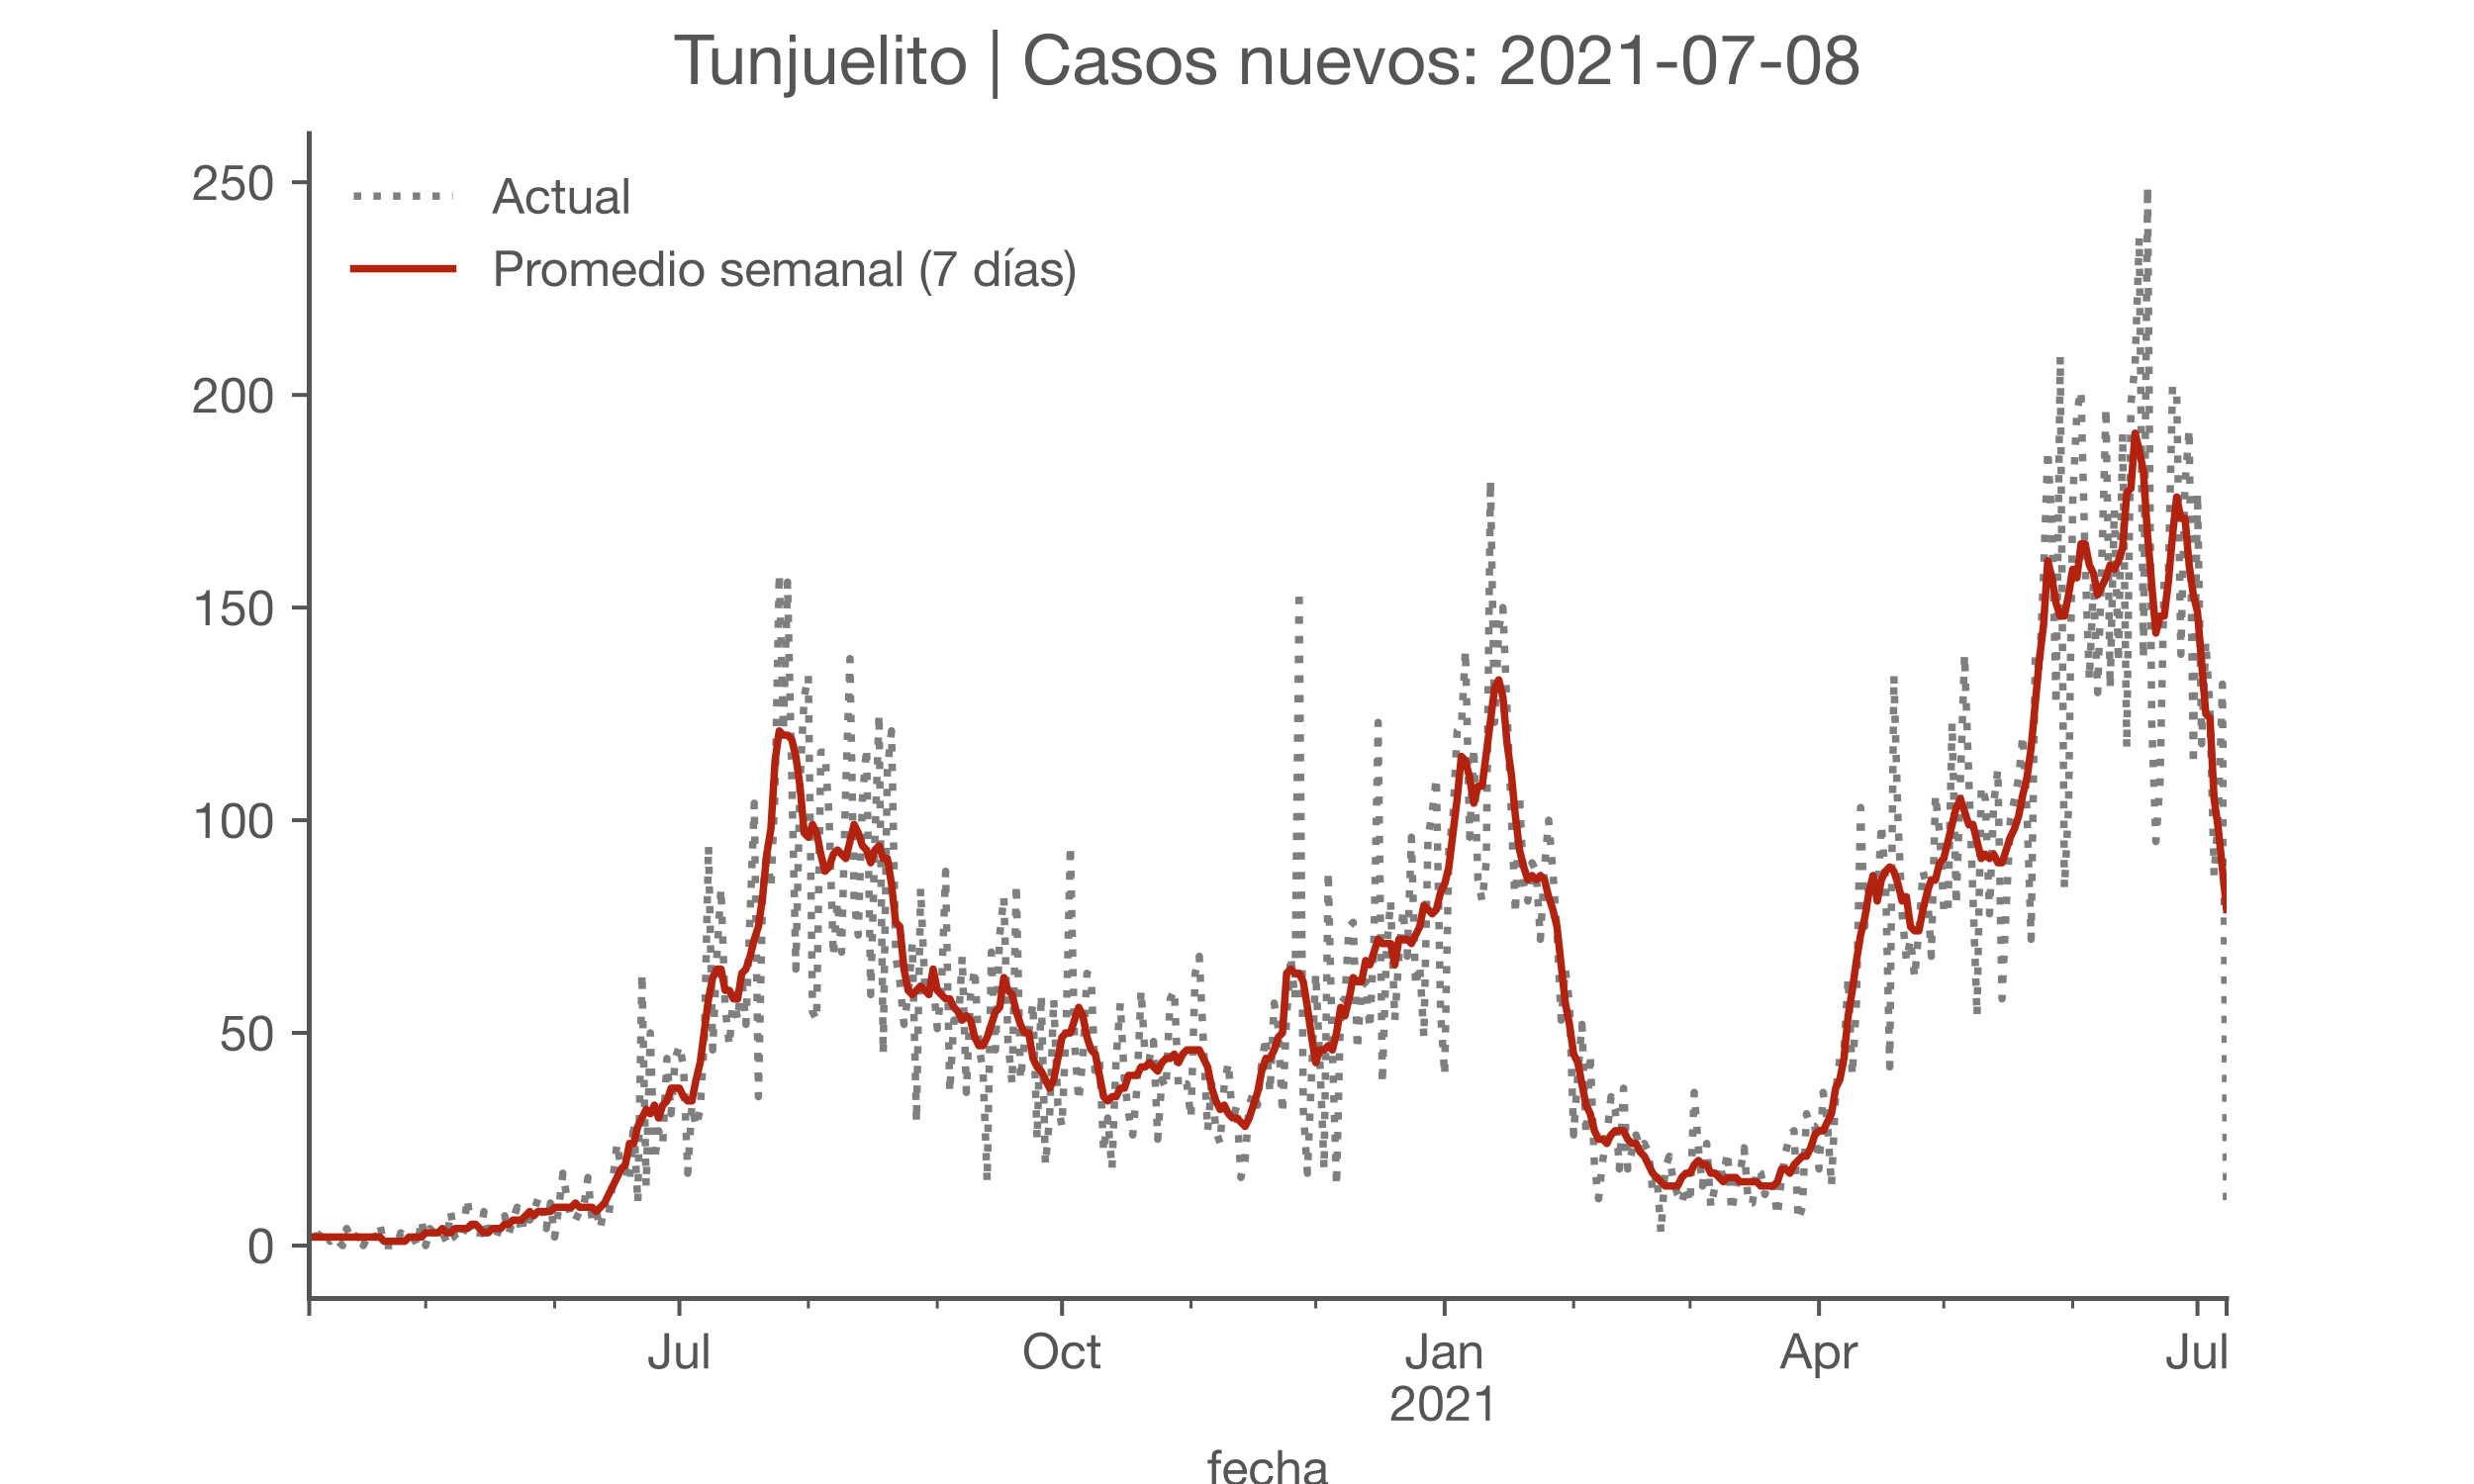 <?xml version="1.0" encoding="utf-8" standalone="no"?>
<!DOCTYPE svg PUBLIC "-//W3C//DTD SVG 1.1//EN"
  "http://www.w3.org/Graphics/SVG/1.1/DTD/svg11.dtd">
<!-- Created with matplotlib (https://matplotlib.org/) -->
<svg height="300pt" version="1.1" viewBox="0 0 500 300" width="500pt" xmlns="http://www.w3.org/2000/svg" xmlns:xlink="http://www.w3.org/1999/xlink">
 <defs>
  <style type="text/css">*{stroke-linecap:butt;stroke-linejoin:round;}</style>
 </defs>
 <g id="figure_1">
  <g id="patch_1">
   <path d="M 0 300 
L 500 300 
L 500 0 
L 0 0 
z
" style="fill:#ffffff;"/>
  </g>
  <g id="axes_1">
   <g id="patch_2">
    <path d="M 62.5 262.5 
L 450 262.5 
L 450 27 
L 62.5 27 
z
" style="fill:#ffffff;"/>
   </g>
   <g id="matplotlib.axis_1">
    <g id="xtick_1">
     <g id="line2d_1">
      <defs>
       <path d="M 0 0 
L 0 3.5 
" id="m5f4126f594" style="stroke:#555555;stroke-width:0.8;"/>
      </defs>
      <g>
       <use style="fill:#555555;stroke:#555555;stroke-width:0.8;" x="62.5" xlink:href="#m5f4126f594" y="262.5"/>
      </g>
     </g>
    </g>
    <g id="xtick_2">
     <g id="line2d_2">
      <g>
       <use style="fill:#555555;stroke:#555555;stroke-width:0.8;" x="137.31" xlink:href="#m5f4126f594" y="262.5"/>
      </g>
     </g>
     <g id="text_1">
      <!-- Jul -->
      <g style="fill:#555555;" transform="translate(130.825 276.641)scale(0.1 -0.1)">
       <defs>
        <path d="M 44.094 17.797 
L 44.094 71.406 
L 34.594 71.406 
L 34.594 19.203 
Q 34.594 13.297 32.141 9.797 
Q 29.703 6.297 23.203 6.297 
Q 19.703 6.297 17.453 7.344 
Q 15.203 8.406 13.953 10.297 
Q 12.703 12.203 12.203 14.797 
Q 11.703 17.406 11.703 20.5 
L 11.703 23.5 
L 2.203 23.5 
L 2.203 19.094 
Q 2.203 8.906 7.594 3.656 
Q 13 -1.594 23 -1.594 
Q 29 -1.594 33.047 0.047 
Q 37.094 1.703 39.547 4.453 
Q 42 7.203 43.047 10.703 
Q 44.094 14.203 44.094 17.797 
z
" id="HelveticaNeue-74"/>
        <path d="M 49.203 0 
L 49.203 51.703 
L 40.703 51.703 
L 40.703 22.5 
Q 40.703 19 39.75 16.047 
Q 38.797 13.094 36.891 10.891 
Q 35 8.703 32.141 7.5 
Q 29.297 6.297 25.406 6.297 
Q 20.5 6.297 17.703 9.094 
Q 14.906 11.906 14.906 16.703 
L 14.906 51.703 
L 6.406 51.703 
L 6.406 17.703 
Q 6.406 13.5 7.25 10.047 
Q 8.094 6.594 10.188 4.094 
Q 12.297 1.594 15.688 0.25 
Q 19.094 -1.094 24.203 -1.094 
Q 29.906 -1.094 34.094 1.156 
Q 38.297 3.406 41 8.203 
L 41.203 8.203 
L 41.203 0 
z
" id="HelveticaNeue-117"/>
        <path d="M 6.906 71.406 
L 6.906 0 
L 15.406 0 
L 15.406 71.406 
z
" id="HelveticaNeue-108"/>
       </defs>
       <use xlink:href="#HelveticaNeue-74"/>
       <use x="51.9" xlink:href="#HelveticaNeue-117"/>
       <use x="107.5" xlink:href="#HelveticaNeue-108"/>
      </g>
     </g>
    </g>
    <g id="xtick_3">
     <g id="line2d_3">
      <g>
       <use style="fill:#555555;stroke:#555555;stroke-width:0.8;" x="214.642" xlink:href="#m5f4126f594" y="262.5"/>
      </g>
     </g>
     <g id="text_2">
      <!-- Oct -->
      <g style="fill:#555555;" transform="translate(206.582 276.641)scale(0.1 -0.1)">
       <defs>
        <path d="M 13.297 35.703 
Q 13.297 41.094 14.688 46.344 
Q 16.094 51.594 19.094 55.797 
Q 22.094 60 26.797 62.547 
Q 31.5 65.094 38 65.094 
Q 44.5 65.094 49.203 62.547 
Q 53.906 60 56.906 55.797 
Q 59.906 51.594 61.297 46.344 
Q 62.703 41.094 62.703 35.703 
Q 62.703 30.297 61.297 25.047 
Q 59.906 19.797 56.906 15.594 
Q 53.906 11.406 49.203 8.844 
Q 44.5 6.297 38 6.297 
Q 31.5 6.297 26.797 8.844 
Q 22.094 11.406 19.094 15.594 
Q 16.094 19.797 14.688 25.047 
Q 13.297 30.297 13.297 35.703 
z
M 3.797 35.703 
Q 3.797 28.406 5.938 21.656 
Q 8.094 14.906 12.391 9.703 
Q 16.703 4.5 23.094 1.453 
Q 29.5 -1.594 38 -1.594 
Q 46.5 -1.594 52.891 1.453 
Q 59.297 4.5 63.594 9.703 
Q 67.906 14.906 70.047 21.656 
Q 72.203 28.406 72.203 35.703 
Q 72.203 43 70.047 49.75 
Q 67.906 56.5 63.594 61.703 
Q 59.297 66.906 52.891 70 
Q 46.5 73.094 38 73.094 
Q 29.5 73.094 23.094 70 
Q 16.703 66.906 12.391 61.703 
Q 8.094 56.5 5.938 49.75 
Q 3.797 43 3.797 35.703 
z
" id="HelveticaNeue-79"/>
        <path d="M 41.5 35.094 
L 50.297 35.094 
Q 49.797 39.703 47.891 43.047 
Q 46 46.406 43.047 48.594 
Q 40.094 50.797 36.25 51.844 
Q 32.406 52.906 28 52.906 
Q 21.906 52.906 17.297 50.75 
Q 12.703 48.594 9.641 44.844 
Q 6.594 41.094 5.094 36.047 
Q 3.594 31 3.594 25.203 
Q 3.594 19.406 5.141 14.547 
Q 6.703 9.703 9.75 6.203 
Q 12.797 2.703 17.344 0.797 
Q 21.906 -1.094 27.797 -1.094 
Q 37.703 -1.094 43.453 4.094 
Q 49.203 9.297 50.594 18.906 
L 41.906 18.906 
Q 41.094 12.906 37.547 9.594 
Q 34 6.297 27.703 6.297 
Q 23.703 6.297 20.797 7.891 
Q 17.906 9.5 16.094 12.141 
Q 14.297 14.797 13.438 18.188 
Q 12.594 21.594 12.594 25.203 
Q 12.594 29.094 13.391 32.75 
Q 14.203 36.406 16.047 39.203 
Q 17.906 42 21 43.703 
Q 24.094 45.406 28.703 45.406 
Q 34.094 45.406 37.297 42.703 
Q 40.5 40 41.5 35.094 
z
" id="HelveticaNeue-99"/>
        <path d="M 18.203 51.703 
L 18.203 67.203 
L 9.703 67.203 
L 9.703 51.703 
L 0.906 51.703 
L 0.906 44.203 
L 9.703 44.203 
L 9.703 11.297 
Q 9.703 7.703 10.391 5.5 
Q 11.094 3.297 12.547 2.094 
Q 14 0.906 16.344 0.453 
Q 18.703 0 22 0 
L 28.5 0 
L 28.5 7.5 
L 24.594 7.5 
Q 22.594 7.5 21.344 7.641 
Q 20.094 7.797 19.391 8.297 
Q 18.703 8.797 18.453 9.688 
Q 18.203 10.594 18.203 12.094 
L 18.203 44.203 
L 28.5 44.203 
L 28.5 51.703 
z
" id="HelveticaNeue-116"/>
       </defs>
       <use xlink:href="#HelveticaNeue-79"/>
       <use x="76" xlink:href="#HelveticaNeue-99"/>
       <use x="129.7" xlink:href="#HelveticaNeue-116"/>
      </g>
     </g>
    </g>
    <g id="xtick_4">
     <g id="line2d_4">
      <g>
       <use style="fill:#555555;stroke:#555555;stroke-width:0.8;" x="291.974" xlink:href="#m5f4126f594" y="262.5"/>
      </g>
     </g>
     <g id="text_3">
      <!-- Jan -->
      <g style="fill:#555555;" transform="translate(283.914 276.641)scale(0.1 -0.1)">
       <defs>
        <path d="M 52.203 0.203 
Q 50 -1.094 46.094 -1.094 
Q 42.797 -1.094 40.844 0.75 
Q 38.906 2.594 38.906 6.797 
Q 35.406 2.594 30.75 0.75 
Q 26.094 -1.094 20.703 -1.094 
Q 17.203 -1.094 14.047 -0.297 
Q 10.906 0.5 8.594 2.203 
Q 6.297 3.906 4.938 6.656 
Q 3.594 9.406 3.594 13.297 
Q 3.594 17.703 5.094 20.5 
Q 6.594 23.297 9.047 25.047 
Q 11.5 26.797 14.641 27.688 
Q 17.797 28.594 21.094 29.203 
Q 24.594 29.906 27.75 30.25 
Q 30.906 30.594 33.297 31.25 
Q 35.703 31.906 37.094 33.156 
Q 38.5 34.406 38.5 36.797 
Q 38.5 39.594 37.453 41.297 
Q 36.406 43 34.75 43.891 
Q 33.094 44.797 31.047 45.094 
Q 29 45.406 27 45.406 
Q 21.594 45.406 18 43.344 
Q 14.406 41.297 14.094 35.594 
L 5.594 35.594 
Q 5.797 40.406 7.594 43.703 
Q 9.406 47 12.406 49.047 
Q 15.406 51.094 19.25 52 
Q 23.094 52.906 27.5 52.906 
Q 31 52.906 34.453 52.406 
Q 37.906 51.906 40.703 50.344 
Q 43.5 48.797 45.203 46 
Q 46.906 43.203 46.906 38.703 
L 46.906 12.094 
Q 46.906 9.094 47.25 7.688 
Q 47.594 6.297 49.594 6.297 
Q 50.703 6.297 52.203 6.797 
z
M 38.406 26.703 
Q 36.797 25.5 34.188 24.953 
Q 31.594 24.406 28.75 24.047 
Q 25.906 23.703 23 23.25 
Q 20.094 22.797 17.797 21.797 
Q 15.5 20.797 14.047 18.938 
Q 12.594 17.094 12.594 13.906 
Q 12.594 11.797 13.438 10.344 
Q 14.297 8.906 15.641 8 
Q 17 7.094 18.797 6.688 
Q 20.594 6.297 22.594 6.297 
Q 26.797 6.297 29.797 7.438 
Q 32.797 8.594 34.688 10.344 
Q 36.594 12.094 37.5 14.141 
Q 38.406 16.203 38.406 18 
z
" id="HelveticaNeue-97"/>
        <path d="M 6.406 51.703 
L 6.406 0 
L 14.906 0 
L 14.906 29.203 
Q 14.906 32.703 15.844 35.641 
Q 16.797 38.594 18.688 40.797 
Q 20.594 43 23.438 44.203 
Q 26.297 45.406 30.203 45.406 
Q 35.094 45.406 37.891 42.594 
Q 40.703 39.797 40.703 35 
L 40.703 0 
L 49.203 0 
L 49.203 34 
Q 49.203 38.203 48.344 41.641 
Q 47.5 45.094 45.391 47.594 
Q 43.297 50.094 39.891 51.5 
Q 36.5 52.906 31.406 52.906 
Q 19.906 52.906 14.594 43.5 
L 14.406 43.5 
L 14.406 51.703 
z
" id="HelveticaNeue-110"/>
       </defs>
       <use xlink:href="#HelveticaNeue-74"/>
       <use x="51.9" xlink:href="#HelveticaNeue-97"/>
       <use x="105.6" xlink:href="#HelveticaNeue-110"/>
      </g>
      <!-- 2021 -->
      <g style="fill:#555555;" transform="translate(280.855 287.18)scale(0.1 -0.1)">
       <defs>
        <path d="M 4.406 45.797 
L 12.906 45.797 
Q 12.797 49 13.547 52.141 
Q 14.297 55.297 16 57.797 
Q 17.703 60.297 20.344 61.844 
Q 23 63.406 26.703 63.406 
Q 29.5 63.406 32 62.5 
Q 34.5 61.594 36.344 59.891 
Q 38.203 58.203 39.297 55.844 
Q 40.406 53.5 40.406 50.594 
Q 40.406 46.906 39.25 44.094 
Q 38.094 41.297 35.844 38.891 
Q 33.594 36.5 30.188 34.141 
Q 26.797 31.797 22.297 29 
Q 18.594 26.797 15.188 24.297 
Q 11.797 21.797 9.094 18.5 
Q 6.406 15.203 4.656 10.75 
Q 2.906 6.297 2.406 0 
L 48.703 0 
L 48.703 7.5 
L 12.297 7.5 
Q 12.906 10.797 14.844 13.344 
Q 16.797 15.906 19.547 18.094 
Q 22.297 20.297 25.594 22.25 
Q 28.906 24.203 32.203 26.203 
Q 35.5 28.297 38.594 30.594 
Q 41.703 32.906 44.094 35.75 
Q 46.5 38.594 47.953 42.188 
Q 49.406 45.797 49.406 50.5 
Q 49.406 55.5 47.656 59.297 
Q 45.906 63.094 42.906 65.641 
Q 39.906 68.203 35.844 69.547 
Q 31.797 70.906 27.203 70.906 
Q 21.594 70.906 17.188 69 
Q 12.797 67.094 9.844 63.75 
Q 6.906 60.406 5.5 55.797 
Q 4.094 51.203 4.406 45.797 
z
" id="HelveticaNeue-50"/>
        <path d="M 13.203 34.906 
Q 13.203 37.5 13.25 40.641 
Q 13.297 43.797 13.75 46.938 
Q 14.203 50.094 15.047 53.094 
Q 15.906 56.094 17.547 58.344 
Q 19.203 60.594 21.703 62 
Q 24.203 63.406 27.797 63.406 
Q 31.406 63.406 33.906 62 
Q 36.406 60.594 38.047 58.344 
Q 39.703 56.094 40.547 53.094 
Q 41.406 50.094 41.844 46.938 
Q 42.297 43.797 42.344 40.641 
Q 42.406 37.5 42.406 34.906 
Q 42.406 30.906 42.156 25.953 
Q 41.906 21 40.547 16.641 
Q 39.203 12.297 36.203 9.297 
Q 33.203 6.297 27.797 6.297 
Q 22.406 6.297 19.406 9.297 
Q 16.406 12.297 15.047 16.641 
Q 13.703 21 13.453 25.953 
Q 13.203 30.906 13.203 34.906 
z
M 4.203 34.797 
Q 4.203 30.906 4.391 26.703 
Q 4.594 22.5 5.391 18.5 
Q 6.203 14.5 7.703 10.953 
Q 9.203 7.406 11.797 4.703 
Q 14.406 2 18.344 0.453 
Q 22.297 -1.094 27.797 -1.094 
Q 33.406 -1.094 37.297 0.453 
Q 41.203 2 43.797 4.703 
Q 46.406 7.406 47.906 10.953 
Q 49.406 14.5 50.203 18.5 
Q 51 22.5 51.203 26.703 
Q 51.406 30.906 51.406 34.797 
Q 51.406 38.703 51.203 42.891 
Q 51 47.094 50.203 51.094 
Q 49.406 55.094 47.906 58.688 
Q 46.406 62.297 43.797 65 
Q 41.203 67.703 37.25 69.297 
Q 33.297 70.906 27.797 70.906 
Q 22.297 70.906 18.344 69.297 
Q 14.406 67.703 11.797 65 
Q 9.203 62.297 7.703 58.688 
Q 6.203 55.094 5.391 51.094 
Q 4.594 47.094 4.391 42.891 
Q 4.203 38.703 4.203 34.797 
z
" id="HelveticaNeue-48"/>
        <path d="M 35.594 0 
L 35.594 70.906 
L 29.094 70.906 
Q 28.406 66.906 26.5 64.297 
Q 24.594 61.703 21.844 60.203 
Q 19.094 58.703 15.688 58.141 
Q 12.297 57.594 8.703 57.594 
L 8.703 50.797 
L 27.094 50.797 
L 27.094 0 
z
" id="HelveticaNeue-49"/>
       </defs>
       <use xlink:href="#HelveticaNeue-50"/>
       <use x="55.6" xlink:href="#HelveticaNeue-48"/>
       <use x="111.2" xlink:href="#HelveticaNeue-50"/>
       <use x="166.8" xlink:href="#HelveticaNeue-49"/>
      </g>
     </g>
    </g>
    <g id="xtick_5">
     <g id="line2d_5">
      <g>
       <use style="fill:#555555;stroke:#555555;stroke-width:0.8;" x="367.625" xlink:href="#m5f4126f594" y="262.5"/>
      </g>
     </g>
     <g id="text_4">
      <!-- Apr -->
      <g style="fill:#555555;" transform="translate(359.755 276.641)scale(0.1 -0.1)">
       <defs>
        <path d="M 20.094 29.5 
L 32.203 62.797 
L 32.406 62.797 
L 44.297 29.5 
z
M 27.203 71.406 
L -0.594 0 
L 9.094 0 
L 17.094 21.5 
L 47.297 21.5 
L 55.094 0 
L 65.594 0 
L 37.703 71.406 
z
" id="HelveticaNeue-65"/>
        <path d="M 6.703 51.703 
L 6.703 -19.703 
L 15.203 -19.703 
L 15.203 6.906 
L 15.406 6.906 
Q 16.797 4.594 18.844 3.047 
Q 20.906 1.5 23.203 0.594 
Q 25.5 -0.297 27.844 -0.688 
Q 30.203 -1.094 32.094 -1.094 
Q 38 -1.094 42.453 1 
Q 46.906 3.094 49.844 6.75 
Q 52.797 10.406 54.25 15.297 
Q 55.703 20.203 55.703 25.703 
Q 55.703 31.203 54.203 36.094 
Q 52.703 41 49.75 44.75 
Q 46.797 48.5 42.344 50.703 
Q 37.906 52.906 31.906 52.906 
Q 26.5 52.906 22 50.953 
Q 17.5 49 15.406 44.703 
L 15.203 44.703 
L 15.203 51.703 
z
M 46.703 26.297 
Q 46.703 22.5 45.891 18.891 
Q 45.094 15.297 43.297 12.5 
Q 41.5 9.703 38.547 8 
Q 35.594 6.297 31.203 6.297 
Q 26.797 6.297 23.688 7.938 
Q 20.594 9.594 18.641 12.297 
Q 16.703 15 15.797 18.547 
Q 14.906 22.094 14.906 25.906 
Q 14.906 29.5 15.75 33 
Q 16.594 36.5 18.5 39.25 
Q 20.406 42 23.406 43.703 
Q 26.406 45.406 30.703 45.406 
Q 34.797 45.406 37.844 43.797 
Q 40.906 42.203 42.844 39.5 
Q 44.797 36.797 45.75 33.344 
Q 46.703 29.906 46.703 26.297 
z
" id="HelveticaNeue-112"/>
        <path d="M 6.094 51.703 
L 6.094 0 
L 14.594 0 
L 14.594 23 
Q 14.594 28 15.594 31.844 
Q 16.594 35.703 18.797 38.391 
Q 21 41.094 24.594 42.5 
Q 28.203 43.906 33.297 43.906 
L 33.297 52.906 
Q 26.406 53.094 21.906 50.094 
Q 17.406 47.094 14.297 40.797 
L 14.094 40.797 
L 14.094 51.703 
z
" id="HelveticaNeue-114"/>
       </defs>
       <use xlink:href="#HelveticaNeue-65"/>
       <use x="64.8" xlink:href="#HelveticaNeue-112"/>
       <use x="124.1" xlink:href="#HelveticaNeue-114"/>
      </g>
     </g>
    </g>
    <g id="xtick_6">
     <g id="line2d_6">
      <g>
       <use style="fill:#555555;stroke:#555555;stroke-width:0.8;" x="444.116" xlink:href="#m5f4126f594" y="262.5"/>
      </g>
     </g>
     <g id="text_5">
      <!-- Jul -->
      <g style="fill:#555555;" transform="translate(437.631 276.641)scale(0.1 -0.1)">
       <use xlink:href="#HelveticaNeue-74"/>
       <use x="51.9" xlink:href="#HelveticaNeue-117"/>
       <use x="107.5" xlink:href="#HelveticaNeue-108"/>
      </g>
     </g>
    </g>
    <g id="xtick_7">
     <g id="line2d_7">
      <g>
       <use style="fill:#555555;stroke:#555555;stroke-width:0.8;" x="450" xlink:href="#m5f4126f594" y="262.5"/>
      </g>
     </g>
    </g>
    <g id="xtick_8">
     <g id="line2d_8">
      <defs>
       <path d="M 0 0 
L 0 2 
" id="me1a4b76249" style="stroke:#555555;stroke-width:0.6;"/>
      </defs>
      <g>
       <use style="fill:#555555;stroke:#555555;stroke-width:0.6;" x="86.036" xlink:href="#me1a4b76249" y="262.5"/>
      </g>
     </g>
    </g>
    <g id="xtick_9">
     <g id="line2d_9">
      <g>
       <use style="fill:#555555;stroke:#555555;stroke-width:0.6;" x="112.093" xlink:href="#me1a4b76249" y="262.5"/>
      </g>
     </g>
    </g>
    <g id="xtick_10">
     <g id="line2d_10">
      <g>
       <use style="fill:#555555;stroke:#555555;stroke-width:0.6;" x="163.368" xlink:href="#me1a4b76249" y="262.5"/>
      </g>
     </g>
    </g>
    <g id="xtick_11">
     <g id="line2d_11">
      <g>
       <use style="fill:#555555;stroke:#555555;stroke-width:0.6;" x="189.425" xlink:href="#me1a4b76249" y="262.5"/>
      </g>
     </g>
    </g>
    <g id="xtick_12">
     <g id="line2d_12">
      <g>
       <use style="fill:#555555;stroke:#555555;stroke-width:0.6;" x="240.7" xlink:href="#me1a4b76249" y="262.5"/>
      </g>
     </g>
    </g>
    <g id="xtick_13">
     <g id="line2d_13">
      <g>
       <use style="fill:#555555;stroke:#555555;stroke-width:0.6;" x="265.916" xlink:href="#me1a4b76249" y="262.5"/>
      </g>
     </g>
    </g>
    <g id="xtick_14">
     <g id="line2d_14">
      <g>
       <use style="fill:#555555;stroke:#555555;stroke-width:0.6;" x="318.031" xlink:href="#me1a4b76249" y="262.5"/>
      </g>
     </g>
    </g>
    <g id="xtick_15">
     <g id="line2d_15">
      <g>
       <use style="fill:#555555;stroke:#555555;stroke-width:0.6;" x="341.567" xlink:href="#me1a4b76249" y="262.5"/>
      </g>
     </g>
    </g>
    <g id="xtick_16">
     <g id="line2d_16">
      <g>
       <use style="fill:#555555;stroke:#555555;stroke-width:0.6;" x="392.842" xlink:href="#me1a4b76249" y="262.5"/>
      </g>
     </g>
    </g>
    <g id="xtick_17">
     <g id="line2d_17">
      <g>
       <use style="fill:#555555;stroke:#555555;stroke-width:0.6;" x="418.899" xlink:href="#me1a4b76249" y="262.5"/>
      </g>
     </g>
    </g>
    <g id="text_6">
     <!-- fecha -->
     <g style="fill:#555555;" transform="translate(243.935 300.291)scale(0.1 -0.1)">
      <defs>
       <path d="M 9.906 44.203 
L 9.906 0 
L 18.406 0 
L 18.406 44.203 
L 28.406 44.203 
L 28.406 51.703 
L 18.406 51.703 
L 18.406 58.906 
Q 18.406 62.297 20.094 63.5 
Q 21.797 64.703 24.906 64.703 
Q 26 64.703 27.297 64.547 
Q 28.594 64.406 29.703 64 
L 29.703 71.406 
Q 28.5 71.797 26.953 72 
Q 25.406 72.203 24.203 72.203 
Q 17.203 72.203 13.547 68.953 
Q 9.906 65.703 9.906 59.406 
L 9.906 51.703 
L 1.203 51.703 
L 1.203 44.203 
z
" id="HelveticaNeue-102"/>
       <path d="M 42.297 30.797 
L 12.594 30.797 
Q 12.797 33.797 13.891 36.438 
Q 15 39.094 16.891 41.094 
Q 18.797 43.094 21.438 44.25 
Q 24.094 45.406 27.406 45.406 
Q 30.594 45.406 33.25 44.25 
Q 35.906 43.094 37.844 41.141 
Q 39.797 39.203 40.938 36.5 
Q 42.094 33.797 42.297 30.797 
z
M 50.5 16.406 
L 42.094 16.406 
Q 41 11.297 37.547 8.797 
Q 34.094 6.297 28.703 6.297 
Q 24.5 6.297 21.391 7.688 
Q 18.297 9.094 16.297 11.438 
Q 14.297 13.797 13.391 16.844 
Q 12.5 19.906 12.594 23.297 
L 51.297 23.297 
Q 51.5 28 50.453 33.203 
Q 49.406 38.406 46.656 42.797 
Q 43.906 47.203 39.344 50.047 
Q 34.797 52.906 27.906 52.906 
Q 22.594 52.906 18.141 50.906 
Q 13.703 48.906 10.453 45.297 
Q 7.203 41.703 5.391 36.797 
Q 3.594 31.906 3.594 26 
Q 3.797 20.094 5.344 15.094 
Q 6.906 10.094 10 6.5 
Q 13.094 2.906 17.641 0.906 
Q 22.203 -1.094 28.406 -1.094 
Q 37.203 -1.094 43 3.297 
Q 48.797 7.703 50.5 16.406 
z
" id="HelveticaNeue-101"/>
       <path d="M 6.406 71.406 
L 6.406 0 
L 14.906 0 
L 14.906 29.203 
Q 14.906 32.703 15.844 35.641 
Q 16.797 38.594 18.688 40.797 
Q 20.594 43 23.438 44.203 
Q 26.297 45.406 30.203 45.406 
Q 35.094 45.406 37.891 42.594 
Q 40.703 39.797 40.703 35 
L 40.703 0 
L 49.203 0 
L 49.203 34 
Q 49.203 38.203 48.344 41.641 
Q 47.5 45.094 45.391 47.594 
Q 43.297 50.094 39.891 51.5 
Q 36.5 52.906 31.406 52.906 
Q 29.094 52.906 26.641 52.406 
Q 24.203 51.906 21.953 50.844 
Q 19.703 49.797 17.891 48.141 
Q 16.094 46.5 15.094 44.094 
L 14.906 44.094 
L 14.906 71.406 
z
" id="HelveticaNeue-104"/>
      </defs>
      <use xlink:href="#HelveticaNeue-102"/>
      <use x="29.6" xlink:href="#HelveticaNeue-101"/>
      <use x="83.3" xlink:href="#HelveticaNeue-99"/>
      <use x="137" xlink:href="#HelveticaNeue-104"/>
      <use x="192.6" xlink:href="#HelveticaNeue-97"/>
     </g>
    </g>
   </g>
   <g id="matplotlib.axis_2">
    <g id="ytick_1">
     <g id="line2d_18">
      <defs>
       <path d="M 0 0 
L -3.5 0 
" id="md1fed1d3c1" style="stroke:#555555;stroke-width:0.8;"/>
      </defs>
      <g>
       <use style="fill:#555555;stroke:#555555;stroke-width:0.8;" x="62.5" xlink:href="#md1fed1d3c1" y="251.795"/>
      </g>
     </g>
     <g id="text_7">
      <!-- 0 -->
      <g style="fill:#555555;" transform="translate(49.941 255.366)scale(0.1 -0.1)">
       <use xlink:href="#HelveticaNeue-48"/>
      </g>
     </g>
    </g>
    <g id="ytick_2">
     <g id="line2d_19">
      <g>
       <use style="fill:#555555;stroke:#555555;stroke-width:0.8;" x="62.5" xlink:href="#md1fed1d3c1" y="208.805"/>
      </g>
     </g>
     <g id="text_8">
      <!-- 50 -->
      <g style="fill:#555555;" transform="translate(44.381 212.376)scale(0.1 -0.1)">
       <defs>
        <path d="M 47 62.203 
L 47 69.703 
L 12 69.703 
L 5.406 32.906 
L 12.703 32.5 
Q 15.203 35.5 18.453 37.344 
Q 21.703 39.203 25.906 39.203 
Q 29.5 39.203 32.453 38 
Q 35.406 36.797 37.5 34.641 
Q 39.594 32.5 40.75 29.547 
Q 41.906 26.594 41.906 23.094 
Q 41.906 18.906 40.703 15.75 
Q 39.5 12.594 37.453 10.5 
Q 35.406 8.406 32.656 7.344 
Q 29.906 6.297 26.906 6.297 
Q 23.703 6.297 21.047 7.25 
Q 18.406 8.203 16.453 9.953 
Q 14.5 11.703 13.344 14.047 
Q 12.203 16.406 12 19.094 
L 3.5 19.094 
Q 3.594 14.297 5.391 10.5 
Q 7.203 6.703 10.297 4.141 
Q 13.406 1.594 17.453 0.25 
Q 21.5 -1.094 26.094 -1.094 
Q 32.297 -1.094 36.938 0.844 
Q 41.594 2.797 44.688 6.094 
Q 47.797 9.406 49.344 13.656 
Q 50.906 17.906 50.906 22.406 
Q 50.906 28.5 49.094 33.047 
Q 47.297 37.594 44.188 40.641 
Q 41.094 43.703 36.891 45.203 
Q 32.703 46.703 28 46.703 
Q 24.406 46.703 20.75 45.453 
Q 17.094 44.203 14.797 41.594 
L 14.594 41.797 
L 18.406 62.203 
z
" id="HelveticaNeue-53"/>
       </defs>
       <use xlink:href="#HelveticaNeue-53"/>
       <use x="55.6" xlink:href="#HelveticaNeue-48"/>
      </g>
     </g>
    </g>
    <g id="ytick_3">
     <g id="line2d_20">
      <g>
       <use style="fill:#555555;stroke:#555555;stroke-width:0.8;" x="62.5" xlink:href="#md1fed1d3c1" y="165.815"/>
      </g>
     </g>
     <g id="text_9">
      <!-- 100 -->
      <g style="fill:#555555;" transform="translate(38.822 169.385)scale(0.1 -0.1)">
       <use xlink:href="#HelveticaNeue-49"/>
       <use x="55.6" xlink:href="#HelveticaNeue-48"/>
       <use x="111.2" xlink:href="#HelveticaNeue-48"/>
      </g>
     </g>
    </g>
    <g id="ytick_4">
     <g id="line2d_21">
      <g>
       <use style="fill:#555555;stroke:#555555;stroke-width:0.8;" x="62.5" xlink:href="#md1fed1d3c1" y="122.825"/>
      </g>
     </g>
     <g id="text_10">
      <!-- 150 -->
      <g style="fill:#555555;" transform="translate(38.822 126.395)scale(0.1 -0.1)">
       <use xlink:href="#HelveticaNeue-49"/>
       <use x="55.6" xlink:href="#HelveticaNeue-53"/>
       <use x="111.2" xlink:href="#HelveticaNeue-48"/>
      </g>
     </g>
    </g>
    <g id="ytick_5">
     <g id="line2d_22">
      <g>
       <use style="fill:#555555;stroke:#555555;stroke-width:0.8;" x="62.5" xlink:href="#md1fed1d3c1" y="79.835"/>
      </g>
     </g>
     <g id="text_11">
      <!-- 200 -->
      <g style="fill:#555555;" transform="translate(38.822 83.405)scale(0.1 -0.1)">
       <use xlink:href="#HelveticaNeue-50"/>
       <use x="55.6" xlink:href="#HelveticaNeue-48"/>
       <use x="111.2" xlink:href="#HelveticaNeue-48"/>
      </g>
     </g>
    </g>
    <g id="ytick_6">
     <g id="line2d_23">
      <g>
       <use style="fill:#555555;stroke:#555555;stroke-width:0.8;" x="62.5" xlink:href="#md1fed1d3c1" y="36.845"/>
      </g>
     </g>
     <g id="text_12">
      <!-- 250 -->
      <g style="fill:#555555;" transform="translate(38.822 40.415)scale(0.1 -0.1)">
       <use xlink:href="#HelveticaNeue-50"/>
       <use x="55.6" xlink:href="#HelveticaNeue-53"/>
       <use x="111.2" xlink:href="#HelveticaNeue-48"/>
      </g>
     </g>
    </g>
   </g>
   <g id="line2d_24">
    <path clip-path="url(#p4639d6d370)" d="M 63.341 249.216 
L 64.181 251.795 
L 65.022 249.216 
L 65.862 248.356 
L 66.703 250.936 
L 67.543 250.076 
L 69.225 251.795 
L 70.065 248.356 
L 70.906 250.076 
L 71.746 250.936 
L 72.587 249.216 
L 73.427 251.795 
L 74.268 250.076 
L 75.108 249.216 
L 75.949 250.076 
L 76.79 247.496 
L 77.63 251.795 
L 80.152 251.795 
L 80.992 249.216 
L 81.833 250.076 
L 83.514 250.076 
L 84.355 251.795 
L 85.195 246.637 
L 86.036 251.795 
L 86.876 248.356 
L 87.717 249.216 
L 88.557 248.356 
L 89.398 249.216 
L 90.239 250.936 
L 91.079 244.917 
L 91.92 250.076 
L 92.76 250.936 
L 93.601 249.216 
L 94.441 242.338 
L 95.282 248.356 
L 96.123 250.076 
L 96.963 250.076 
L 97.804 244.917 
L 98.644 249.216 
L 99.485 250.076 
L 100.325 250.076 
L 101.166 247.496 
L 102.007 245.777 
L 102.847 249.216 
L 104.528 244.057 
L 105.369 249.216 
L 106.209 244.917 
L 107.05 246.637 
L 107.89 244.917 
L 108.731 242.338 
L 109.572 243.197 
L 110.412 248.356 
L 111.253 243.197 
L 112.093 250.076 
L 112.934 244.057 
L 113.774 237.179 
L 114.615 242.338 
L 115.456 246.637 
L 116.296 246.637 
L 117.137 244.917 
L 117.977 244.057 
L 118.818 238.039 
L 119.658 246.637 
L 120.499 244.917 
L 121.339 248.356 
L 122.18 243.197 
L 123.021 245.777 
L 124.702 231.16 
L 125.542 236.319 
L 126.383 236.319 
L 127.223 238.898 
L 128.064 226.861 
L 128.905 243.197 
L 129.745 196.768 
L 130.586 239.758 
L 131.426 208.805 
L 132.267 234.599 
L 133.107 228.581 
L 133.948 231.16 
L 134.789 213.964 
L 135.629 225.142 
L 136.47 213.964 
L 137.31 211.385 
L 138.151 215.684 
L 138.991 237.179 
L 139.832 223.422 
L 140.672 227.721 
L 141.513 224.282 
L 142.354 209.665 
L 143.194 170.974 
L 144.035 212.245 
L 144.875 193.329 
L 145.716 179.572 
L 146.556 203.646 
L 147.397 211.385 
L 148.238 201.067 
L 149.078 206.226 
L 149.919 197.628 
L 150.759 207.086 
L 152.44 162.376 
L 153.281 221.702 
L 154.121 181.292 
L 154.962 171.834 
L 155.803 179.572 
L 156.643 159.797 
L 157.484 115.947 
L 158.324 147.759 
L 159.165 117.666 
L 160.846 195.908 
L 161.687 158.077 
L 162.527 140.881 
L 163.368 136.582 
L 164.208 204.506 
L 165.049 206.226 
L 165.889 152.058 
L 166.73 152.058 
L 167.57 164.955 
L 168.411 193.329 
L 169.252 182.151 
L 170.092 192.469 
L 170.933 158.937 
L 171.773 133.143 
L 172.614 182.151 
L 173.454 189.03 
L 174.295 161.516 
L 175.136 151.199 
L 175.976 201.067 
L 176.817 170.114 
L 177.657 144.32 
L 178.498 213.104 
L 179.338 155.498 
L 180.179 147.759 
L 181.02 193.329 
L 181.86 198.488 
L 182.701 207.086 
L 183.541 201.067 
L 184.382 190.749 
L 185.222 226.861 
L 186.063 179.572 
L 186.903 199.347 
L 187.744 199.347 
L 188.585 198.488 
L 189.425 207.946 
L 190.266 200.207 
L 191.106 176.133 
L 191.947 220.843 
L 192.787 206.226 
L 193.628 207.946 
L 194.469 193.329 
L 195.309 220.843 
L 196.15 201.067 
L 196.99 195.908 
L 197.831 211.385 
L 198.671 216.544 
L 199.512 238.898 
L 200.352 192.469 
L 201.193 212.245 
L 202.034 189.03 
L 202.874 181.292 
L 203.715 210.525 
L 204.555 219.123 
L 205.396 178.712 
L 206.236 218.263 
L 207.077 210.525 
L 207.918 208.805 
L 208.758 202.787 
L 209.599 230.3 
L 210.439 201.067 
L 211.28 235.459 
L 212.12 226.001 
L 212.961 201.927 
L 213.802 223.422 
L 214.642 227.721 
L 215.483 207.086 
L 216.323 170.974 
L 217.164 210.525 
L 218.004 222.562 
L 218.845 213.964 
L 219.685 196.768 
L 220.526 197.628 
L 221.367 218.263 
L 222.207 213.964 
L 223.048 232.88 
L 223.888 226.001 
L 224.729 236.319 
L 225.569 213.964 
L 226.41 202.787 
L 227.251 218.263 
L 228.091 225.142 
L 228.932 229.441 
L 229.772 219.983 
L 230.613 200.207 
L 231.453 213.964 
L 232.294 213.964 
L 233.134 210.525 
L 233.975 230.3 
L 234.816 218.263 
L 235.656 219.983 
L 236.497 201.927 
L 237.337 200.207 
L 238.178 219.983 
L 239.018 219.123 
L 239.859 219.123 
L 240.7 226.001 
L 241.54 196.768 
L 242.381 193.329 
L 244.062 228.581 
L 244.902 219.123 
L 245.743 228.581 
L 246.584 231.16 
L 247.424 219.123 
L 248.265 214.824 
L 249.105 226.861 
L 249.946 223.422 
L 250.786 238.039 
L 251.627 234.599 
L 252.467 223.422 
L 253.308 220.843 
L 254.149 223.422 
L 254.989 214.824 
L 255.83 209.665 
L 256.67 220.843 
L 257.511 202.787 
L 258.351 207.946 
L 259.192 225.142 
L 260.033 205.366 
L 260.873 193.329 
L 261.714 201.927 
L 262.554 119.386 
L 263.395 224.282 
L 264.235 237.179 
L 265.916 196.768 
L 266.757 214.824 
L 267.598 236.319 
L 268.438 176.133 
L 269.279 212.245 
L 270.119 239.758 
L 270.96 202.787 
L 271.8 201.927 
L 272.641 187.31 
L 273.482 186.45 
L 274.322 212.245 
L 275.163 199.347 
L 276.003 198.488 
L 276.844 207.946 
L 277.684 189.89 
L 278.525 146.04 
L 279.366 219.123 
L 280.206 192.469 
L 281.047 182.151 
L 281.887 206.226 
L 282.728 193.329 
L 283.568 183.871 
L 284.409 193.329 
L 285.249 169.254 
L 286.09 199.347 
L 286.931 195.048 
L 287.771 209.665 
L 288.612 169.254 
L 289.452 164.096 
L 290.293 157.217 
L 291.133 204.506 
L 291.974 217.403 
L 292.815 171.834 
L 293.655 164.955 
L 294.496 147.759 
L 295.336 146.9 
L 296.177 131.423 
L 297.017 169.254 
L 297.858 151.199 
L 298.698 177.852 
L 299.539 182.151 
L 300.38 174.413 
L 301.22 97.031 
L 302.061 146.04 
L 302.901 127.124 
L 303.742 122.825 
L 306.264 184.731 
L 307.104 160.656 
L 307.945 178.712 
L 308.785 182.151 
L 309.626 174.413 
L 310.466 176.133 
L 311.307 189.89 
L 312.148 175.273 
L 312.988 165.815 
L 313.829 176.133 
L 314.669 188.17 
L 315.51 206.226 
L 316.35 195.908 
L 317.191 202.787 
L 318.031 229.441 
L 318.872 217.403 
L 319.713 207.086 
L 320.553 229.441 
L 321.394 213.104 
L 322.234 235.459 
L 323.075 242.338 
L 323.915 234.599 
L 324.756 229.441 
L 325.597 221.702 
L 326.437 224.282 
L 327.278 236.319 
L 328.118 219.983 
L 328.959 236.319 
L 330.64 229.441 
L 331.48 232.02 
L 332.321 231.16 
L 333.162 232.88 
L 334.002 240.618 
L 334.843 237.179 
L 335.683 249.216 
L 336.524 236.319 
L 337.364 233.74 
L 338.205 238.898 
L 339.046 241.478 
L 339.886 243.197 
L 340.727 239.758 
L 341.567 243.197 
L 342.408 220.843 
L 343.248 232.02 
L 344.089 239.758 
L 344.93 231.16 
L 345.77 244.057 
L 347.451 235.459 
L 348.292 238.039 
L 349.132 232.88 
L 349.973 244.917 
L 350.813 239.758 
L 351.654 237.179 
L 352.495 232.02 
L 353.335 243.197 
L 354.176 243.197 
L 355.016 236.319 
L 355.857 237.179 
L 356.697 241.478 
L 357.538 238.898 
L 358.379 239.758 
L 359.219 245.777 
L 360.06 238.039 
L 360.9 232.88 
L 361.741 229.441 
L 362.581 228.581 
L 363.422 246.637 
L 364.262 244.057 
L 365.103 225.142 
L 365.944 227.721 
L 366.784 227.721 
L 367.625 236.319 
L 368.465 220.843 
L 369.306 226.861 
L 370.146 239.758 
L 370.987 220.843 
L 371.828 213.964 
L 372.668 212.245 
L 373.509 197.628 
L 374.349 217.403 
L 375.19 202.787 
L 376.03 163.236 
L 376.871 187.31 
L 377.711 177.852 
L 378.552 181.292 
L 379.393 182.151 
L 380.233 166.675 
L 381.074 177.852 
L 381.914 215.684 
L 382.755 136.582 
L 383.595 165.815 
L 384.436 184.731 
L 385.277 194.189 
L 386.117 189.89 
L 386.958 197.628 
L 387.798 188.17 
L 388.639 176.133 
L 389.479 179.572 
L 390.32 193.329 
L 391.161 160.656 
L 392.001 168.395 
L 392.842 183.871 
L 393.682 184.731 
L 394.523 146.04 
L 395.363 183.011 
L 397.044 132.283 
L 399.566 205.366 
L 400.407 158.937 
L 401.247 161.516 
L 402.088 184.731 
L 402.928 162.376 
L 403.769 155.498 
L 404.61 201.927 
L 406.291 165.815 
L 407.972 157.217 
L 408.812 148.619 
L 409.653 164.096 
L 410.493 189.89 
L 411.334 132.283 
L 412.175 135.722 
L 413.015 115.947 
L 413.856 91.012 
L 414.696 105.629 
L 415.537 142.6 
L 416.377 72.097 
L 417.218 179.572 
L 418.059 163.236 
L 418.899 101.33 
L 419.74 83.274 
L 420.58 78.975 
L 421.421 114.227 
L 422.261 137.442 
L 423.102 117.666 
L 423.943 140.021 
L 424.783 113.367 
L 425.624 82.414 
L 426.464 139.161 
L 427.305 103.05 
L 428.145 134.002 
L 428.986 87.573 
L 429.826 151.199 
L 430.667 81.554 
L 431.508 73.816 
L 432.348 48.022 
L 433.189 133.143 
L 434.029 37.705 
L 434.87 146.04 
L 435.71 170.114 
L 436.551 158.077 
L 437.392 116.806 
L 438.232 115.947 
L 439.073 78.115 
L 439.913 78.975 
L 440.754 132.283 
L 441.594 97.891 
L 442.435 86.713 
L 443.275 154.638 
L 444.116 99.61 
L 444.957 150.339 
L 445.797 129.703 
L 446.638 143.46 
L 447.478 176.993 
L 448.319 164.955 
L 449.159 138.301 
L 450 244.917 
L 450 244.917 
" style="fill:none;stroke:#000000;stroke-dasharray:1.5,2.475;stroke-dashoffset:0;stroke-opacity:0.5;stroke-width:1.5;"/>
   </g>
   <g id="line2d_25">
    <path clip-path="url(#p4639d6d370)" d="M 62.5 250.076 
L 76.79 250.076 
L 77.63 250.936 
L 81.833 250.936 
L 82.674 250.076 
L 85.195 250.076 
L 86.036 249.216 
L 88.557 249.216 
L 89.398 248.356 
L 90.239 249.216 
L 91.079 249.216 
L 91.92 248.356 
L 94.441 248.356 
L 95.282 247.496 
L 96.123 247.496 
L 97.804 249.216 
L 98.644 249.216 
L 99.485 248.356 
L 101.166 248.356 
L 102.007 247.496 
L 102.847 247.496 
L 103.688 246.637 
L 105.369 246.637 
L 107.05 244.917 
L 107.89 245.777 
L 108.731 244.917 
L 111.253 244.917 
L 112.093 244.057 
L 115.456 244.057 
L 116.296 243.197 
L 117.137 244.057 
L 119.658 244.057 
L 120.499 244.917 
L 122.18 243.197 
L 125.542 236.319 
L 126.383 235.459 
L 127.223 231.16 
L 128.064 231.16 
L 128.905 227.721 
L 130.586 224.282 
L 131.426 225.142 
L 132.267 223.422 
L 133.107 226.001 
L 133.948 223.422 
L 134.789 222.562 
L 135.629 219.983 
L 137.31 219.983 
L 138.151 221.702 
L 138.991 222.562 
L 139.832 222.562 
L 140.672 218.263 
L 141.513 214.824 
L 143.194 201.927 
L 144.035 197.628 
L 144.875 195.908 
L 145.716 195.908 
L 146.556 200.207 
L 147.397 200.207 
L 148.238 201.927 
L 149.078 201.927 
L 149.919 196.768 
L 150.759 195.908 
L 151.6 193.329 
L 152.44 189.89 
L 153.281 187.31 
L 154.121 181.292 
L 154.962 172.694 
L 155.803 167.535 
L 156.643 153.778 
L 157.484 147.759 
L 158.324 148.619 
L 159.165 148.619 
L 160.005 149.479 
L 160.846 152.918 
L 161.687 158.937 
L 162.527 168.395 
L 163.368 169.254 
L 164.208 166.675 
L 165.049 168.395 
L 165.889 172.694 
L 166.73 176.133 
L 167.57 175.273 
L 168.411 172.694 
L 169.252 171.834 
L 170.933 173.553 
L 172.614 166.675 
L 173.454 168.395 
L 174.295 170.974 
L 175.136 171.834 
L 175.976 174.413 
L 176.817 171.834 
L 177.657 170.974 
L 178.498 173.553 
L 179.338 173.553 
L 180.179 178.712 
L 181.02 186.45 
L 181.86 187.31 
L 182.701 195.908 
L 183.541 200.207 
L 184.382 201.067 
L 186.063 199.347 
L 187.744 201.067 
L 188.585 195.908 
L 189.425 200.207 
L 191.106 201.927 
L 191.947 201.927 
L 192.787 203.646 
L 193.628 204.506 
L 194.469 206.226 
L 195.309 205.366 
L 196.15 206.226 
L 196.99 209.665 
L 197.831 211.385 
L 198.671 211.385 
L 199.512 209.665 
L 201.193 204.506 
L 202.034 203.646 
L 202.874 197.628 
L 203.715 200.207 
L 204.555 201.067 
L 205.396 204.506 
L 206.236 207.086 
L 207.077 208.805 
L 207.918 208.805 
L 208.758 213.964 
L 209.599 215.684 
L 210.439 216.544 
L 212.12 219.983 
L 212.961 218.263 
L 214.642 209.665 
L 215.483 208.805 
L 216.323 208.805 
L 218.004 203.646 
L 218.845 205.366 
L 219.685 209.665 
L 220.526 212.245 
L 221.367 213.104 
L 223.048 221.702 
L 223.888 222.562 
L 224.729 221.702 
L 225.569 221.702 
L 226.41 219.983 
L 227.251 219.983 
L 228.091 217.403 
L 229.772 217.403 
L 230.613 215.684 
L 231.453 215.684 
L 232.294 214.824 
L 233.975 216.544 
L 234.816 214.824 
L 235.656 213.964 
L 236.497 213.964 
L 237.337 213.104 
L 238.178 214.824 
L 239.018 213.104 
L 239.859 212.245 
L 242.381 212.245 
L 244.062 215.684 
L 244.902 219.983 
L 245.743 222.562 
L 246.584 224.282 
L 247.424 223.422 
L 248.265 225.142 
L 249.105 226.001 
L 249.946 226.001 
L 251.627 227.721 
L 252.467 226.001 
L 254.149 220.843 
L 254.989 216.544 
L 255.83 213.964 
L 256.67 213.964 
L 257.511 212.245 
L 258.351 209.665 
L 259.192 208.805 
L 260.033 196.768 
L 260.873 195.908 
L 261.714 196.768 
L 262.554 196.768 
L 263.395 198.488 
L 264.235 203.646 
L 265.076 209.665 
L 265.916 214.824 
L 266.757 212.245 
L 267.598 212.245 
L 268.438 211.385 
L 269.279 212.245 
L 270.119 208.805 
L 270.96 203.646 
L 271.8 205.366 
L 272.641 201.927 
L 273.482 197.628 
L 274.322 198.488 
L 275.163 198.488 
L 276.003 194.189 
L 276.844 195.048 
L 278.525 189.89 
L 279.366 190.749 
L 281.047 190.749 
L 281.887 195.048 
L 282.728 189.89 
L 284.409 189.89 
L 285.249 190.749 
L 286.931 187.31 
L 287.771 183.011 
L 289.452 184.731 
L 290.293 183.871 
L 291.133 180.432 
L 291.974 178.712 
L 292.815 175.273 
L 294.496 161.516 
L 295.336 152.918 
L 296.177 153.778 
L 297.017 157.217 
L 297.858 162.376 
L 298.698 158.937 
L 299.539 158.937 
L 302.061 139.161 
L 302.901 137.442 
L 303.742 140.881 
L 304.582 150.339 
L 305.423 156.357 
L 306.264 164.955 
L 307.104 171.834 
L 307.945 175.273 
L 308.785 177.852 
L 309.626 176.993 
L 310.466 177.852 
L 311.307 176.993 
L 312.148 177.852 
L 312.988 181.292 
L 313.829 183.871 
L 314.669 187.31 
L 316.35 202.787 
L 317.191 207.086 
L 318.031 213.104 
L 318.872 214.824 
L 320.553 223.422 
L 321.394 225.142 
L 322.234 228.581 
L 323.075 230.3 
L 323.915 230.3 
L 324.756 231.16 
L 325.597 229.441 
L 326.437 228.581 
L 328.118 228.581 
L 328.959 230.3 
L 329.799 231.16 
L 330.64 231.16 
L 331.48 232.88 
L 332.321 233.74 
L 334.002 237.179 
L 336.524 239.758 
L 339.046 239.758 
L 339.886 238.039 
L 340.727 237.179 
L 341.567 237.179 
L 342.408 235.459 
L 343.248 234.599 
L 344.089 235.459 
L 344.93 235.459 
L 345.77 237.179 
L 346.611 237.179 
L 348.292 238.898 
L 349.132 238.039 
L 350.813 238.039 
L 351.654 238.898 
L 355.016 238.898 
L 355.857 239.758 
L 358.379 239.758 
L 359.219 238.898 
L 360.06 236.319 
L 360.9 236.319 
L 361.741 237.179 
L 362.581 235.459 
L 364.262 233.74 
L 365.103 233.74 
L 365.944 232.02 
L 366.784 229.441 
L 367.625 228.581 
L 368.465 228.581 
L 370.146 225.142 
L 370.987 219.983 
L 371.828 218.263 
L 372.668 213.964 
L 373.509 205.366 
L 374.349 200.207 
L 375.19 194.189 
L 376.03 189.03 
L 376.871 185.591 
L 377.711 180.432 
L 378.552 176.993 
L 379.393 182.151 
L 380.233 177.852 
L 381.074 176.133 
L 381.914 175.273 
L 382.755 176.133 
L 383.595 178.712 
L 384.436 182.151 
L 385.277 181.292 
L 386.117 187.31 
L 386.958 188.17 
L 387.798 188.17 
L 388.639 183.871 
L 389.479 180.432 
L 390.32 177.852 
L 391.161 177.852 
L 392.001 174.413 
L 392.842 173.553 
L 395.363 163.236 
L 396.204 161.516 
L 397.885 166.675 
L 398.726 166.675 
L 400.407 173.553 
L 401.247 172.694 
L 402.088 173.553 
L 402.928 172.694 
L 403.769 174.413 
L 404.61 174.413 
L 406.291 169.254 
L 407.131 167.535 
L 407.972 164.955 
L 408.812 160.656 
L 409.653 157.217 
L 410.493 151.199 
L 412.175 133.143 
L 413.015 126.264 
L 413.856 113.367 
L 414.696 116.806 
L 415.537 121.965 
L 416.377 124.545 
L 417.218 124.545 
L 418.059 120.246 
L 418.899 115.087 
L 419.74 116.806 
L 420.58 109.928 
L 421.421 109.928 
L 422.261 114.227 
L 423.102 115.947 
L 423.943 120.246 
L 425.624 116.806 
L 426.464 114.227 
L 427.305 115.087 
L 428.145 113.367 
L 428.986 110.788 
L 429.826 99.61 
L 430.667 98.751 
L 431.508 87.573 
L 432.348 91.012 
L 433.189 95.311 
L 434.029 108.208 
L 435.71 127.984 
L 436.551 124.545 
L 437.392 124.545 
L 438.232 117.666 
L 439.073 108.208 
L 439.913 100.47 
L 440.754 104.769 
L 441.594 104.769 
L 442.435 114.227 
L 443.275 120.246 
L 444.116 123.685 
L 445.797 144.32 
L 446.638 145.18 
L 447.478 161.516 
L 448.319 167.535 
L 450 183.871 
L 450 183.871 
" style="fill:none;stroke:#b3220f;stroke-linecap:square;stroke-width:1.5;"/>
   </g>
   <g id="patch_3">
    <path d="M 62.5 262.5 
L 62.5 27 
" style="fill:none;stroke:#555555;stroke-linecap:square;stroke-linejoin:miter;"/>
   </g>
   <g id="patch_4">
    <path d="M 62.5 262.5 
L 450 262.5 
" style="fill:none;stroke:#555555;stroke-linecap:square;stroke-linejoin:miter;"/>
   </g>
   <g id="text_13">
    <!-- Tunjuelito | Casos nuevos: 2021-07-08 -->
    <g style="fill:#555555;" transform="translate(136.304 17)scale(0.14 -0.14)">
     <defs>
      <path d="M 24 63.406 
L 24 0 
L 33.5 0 
L 33.5 63.406 
L 57.297 63.406 
L 57.297 71.406 
L 0.203 71.406 
L 0.203 63.406 
z
" id="HelveticaNeue-84"/>
      <path d="M 15.406 61 
L 15.406 71.406 
L 6.906 71.406 
L 6.906 61 
z
M 15.406 -6.5 
L 15.406 51.703 
L 6.906 51.703 
L 6.906 -5.094 
Q 6.906 -9.094 5.906 -10.641 
Q 4.906 -12.203 2.094 -12.203 
L 0.297 -12.203 
Q -0.094 -12.203 -0.438 -12.141 
Q -0.797 -12.094 -1.297 -12 
L -1.297 -19.297 
Q 0.703 -19.703 3 -19.703 
Q 8.703 -19.703 12.047 -16.547 
Q 15.406 -13.406 15.406 -6.5 
z
" id="HelveticaNeue-106"/>
      <path d="M 15.406 61 
L 15.406 71.406 
L 6.906 71.406 
L 6.906 61 
z
M 6.906 51.703 
L 6.906 0 
L 15.406 0 
L 15.406 51.703 
z
" id="HelveticaNeue-105"/>
      <path d="M 12.594 25.797 
Q 12.594 30.5 13.844 34.141 
Q 15.094 37.797 17.297 40.297 
Q 19.5 42.797 22.453 44.094 
Q 25.406 45.406 28.703 45.406 
Q 32 45.406 34.953 44.094 
Q 37.906 42.797 40.094 40.297 
Q 42.297 37.797 43.547 34.141 
Q 44.797 30.5 44.797 25.797 
Q 44.797 21.094 43.547 17.438 
Q 42.297 13.797 40.094 11.344 
Q 37.906 8.906 34.953 7.594 
Q 32 6.297 28.703 6.297 
Q 25.406 6.297 22.453 7.594 
Q 19.5 8.906 17.297 11.344 
Q 15.094 13.797 13.844 17.438 
Q 12.594 21.094 12.594 25.797 
z
M 3.594 25.797 
Q 3.594 20.094 5.188 15.188 
Q 6.797 10.297 10 6.641 
Q 13.203 3 17.891 0.953 
Q 22.594 -1.094 28.703 -1.094 
Q 34.906 -1.094 39.547 0.953 
Q 44.203 3 47.391 6.641 
Q 50.594 10.297 52.188 15.188 
Q 53.797 20.094 53.797 25.797 
Q 53.797 31.5 52.188 36.453 
Q 50.594 41.406 47.391 45.047 
Q 44.203 48.703 39.547 50.797 
Q 34.906 52.906 28.703 52.906 
Q 22.594 52.906 17.891 50.797 
Q 13.203 48.703 10 45.047 
Q 6.797 41.406 5.188 36.453 
Q 3.594 31.5 3.594 25.797 
z
" id="HelveticaNeue-111"/>
      <path id="HelveticaNeue-32"/>
      <path d="M 7.703 78.594 
L 7.703 -21.297 
L 14.5 -21.297 
L 14.5 78.594 
z
" id="HelveticaNeue-124"/>
      <path d="M 58 49.906 
L 67.5 49.906 
Q 66.703 55.594 64.094 59.938 
Q 61.5 64.297 57.594 67.188 
Q 53.703 70.094 48.703 71.594 
Q 43.703 73.094 38.094 73.094 
Q 29.906 73.094 23.547 70.141 
Q 17.203 67.203 12.953 62.094 
Q 8.703 57 6.5 50.141 
Q 4.297 43.297 4.297 35.5 
Q 4.297 27.703 6.344 20.891 
Q 8.406 14.094 12.5 9.094 
Q 16.594 4.094 22.797 1.25 
Q 29 -1.594 37.297 -1.594 
Q 51 -1.594 58.891 5.906 
Q 66.797 13.406 68.203 26.906 
L 58.703 26.906 
Q 58.406 22.5 56.906 18.703 
Q 55.406 14.906 52.75 12.156 
Q 50.094 9.406 46.438 7.844 
Q 42.797 6.297 38.094 6.297 
Q 31.703 6.297 27.094 8.688 
Q 22.5 11.094 19.547 15.141 
Q 16.594 19.203 15.188 24.641 
Q 13.797 30.094 13.797 36.203 
Q 13.797 41.797 15.188 47 
Q 16.594 52.203 19.547 56.25 
Q 22.5 60.297 27.047 62.688 
Q 31.594 65.094 38 65.094 
Q 45.5 65.094 50.953 61.297 
Q 56.406 57.5 58 49.906 
z
" id="HelveticaNeue-67"/>
      <path d="M 11.594 16.297 
L 3.094 16.297 
Q 3.297 11.5 5.094 8.141 
Q 6.906 4.797 9.906 2.75 
Q 12.906 0.703 16.797 -0.188 
Q 20.703 -1.094 25 -1.094 
Q 28.906 -1.094 32.844 -0.344 
Q 36.797 0.406 39.938 2.297 
Q 43.094 4.203 45.047 7.297 
Q 47 10.406 47 15.094 
Q 47 18.797 45.547 21.297 
Q 44.094 23.797 41.75 25.438 
Q 39.406 27.094 36.344 28.094 
Q 33.297 29.094 30.094 29.797 
Q 27.094 30.5 24.094 31.141 
Q 21.094 31.797 18.688 32.75 
Q 16.297 33.703 14.75 35.141 
Q 13.203 36.594 13.203 38.797 
Q 13.203 40.797 14.203 42.047 
Q 15.203 43.297 16.797 44.047 
Q 18.406 44.797 20.344 45.094 
Q 22.297 45.406 24.203 45.406 
Q 26.297 45.406 28.344 44.953 
Q 30.406 44.5 32.094 43.5 
Q 33.797 42.5 34.891 40.844 
Q 36 39.203 36.203 36.703 
L 44.703 36.703 
Q 44.406 41.406 42.703 44.547 
Q 41 47.703 38.141 49.547 
Q 35.297 51.406 31.594 52.156 
Q 27.906 52.906 23.5 52.906 
Q 20.094 52.906 16.641 52.047 
Q 13.203 51.203 10.453 49.453 
Q 7.703 47.703 5.953 44.891 
Q 4.203 42.094 4.203 38.203 
Q 4.203 33.203 6.703 30.391 
Q 9.203 27.594 12.953 26.047 
Q 16.703 24.5 21.094 23.641 
Q 25.5 22.797 29.25 21.75 
Q 33 20.703 35.5 19 
Q 38 17.297 38 14 
Q 38 11.594 36.797 10.047 
Q 35.594 8.5 33.75 7.703 
Q 31.906 6.906 29.703 6.594 
Q 27.5 6.297 25.5 6.297 
Q 22.906 6.297 20.453 6.797 
Q 18 7.297 16.047 8.438 
Q 14.094 9.594 12.891 11.547 
Q 11.703 13.5 11.594 16.297 
z
" id="HelveticaNeue-115"/>
      <path d="M 29.703 0 
L 48.594 51.703 
L 39.703 51.703 
L 25.594 8.594 
L 25.406 8.594 
L 10.906 51.703 
L 1.406 51.703 
L 20.594 0 
z
" id="HelveticaNeue-118"/>
      <path d="M 19.406 40.594 
L 19.406 51.703 
L 8.297 51.703 
L 8.297 40.594 
z
M 8.297 11.094 
L 8.297 0 
L 19.406 0 
L 19.406 11.094 
z
" id="HelveticaNeue-58"/>
      <path d="M 5 31.797 
L 5 23.797 
L 33.906 23.797 
L 33.906 31.797 
z
" id="HelveticaNeue-45"/>
      <path d="M 50.906 62.406 
L 50.906 69.703 
L 5 69.703 
L 5 61.703 
L 42.203 61.703 
Q 36.594 55.797 31.75 48.797 
Q 26.906 41.797 23.203 33.938 
Q 19.5 26.094 17.141 17.547 
Q 14.797 9 14.203 0 
L 23.703 0 
Q 24.203 8.297 26.5 17.094 
Q 28.797 25.906 32.438 34.203 
Q 36.094 42.5 40.797 49.797 
Q 45.5 57.094 50.906 62.406 
z
" id="HelveticaNeue-55"/>
      <path d="M 15.5 52.5 
Q 15.5 55.203 16.5 57.203 
Q 17.5 59.203 19.141 60.594 
Q 20.797 62 23.094 62.703 
Q 25.406 63.406 27.906 63.406 
Q 33.094 63.406 36.438 60.656 
Q 39.797 57.906 39.797 52.5 
Q 39.797 47.094 36.5 44.094 
Q 33.203 41.094 28.094 41.094 
Q 25.5 41.094 23.203 41.797 
Q 20.906 42.5 19.203 43.891 
Q 17.5 45.297 16.5 47.438 
Q 15.5 49.594 15.5 52.5 
z
M 6.5 52.797 
Q 6.5 48 9.203 43.953 
Q 11.906 39.906 16.406 38.094 
Q 10.406 36 7.203 31.344 
Q 4 26.703 4 20.406 
Q 4 15 5.844 10.953 
Q 7.703 6.906 10.953 4.203 
Q 14.203 1.5 18.594 0.203 
Q 23 -1.094 28.094 -1.094 
Q 33 -1.094 37.297 0.297 
Q 41.594 1.703 44.75 4.453 
Q 47.906 7.203 49.75 11.203 
Q 51.594 15.203 51.594 20.406 
Q 51.594 27 48.5 31.547 
Q 45.406 36.094 39 38.094 
Q 43.5 40.094 46.141 44.047 
Q 48.797 48 48.797 52.797 
Q 48.797 56.203 47.594 59.453 
Q 46.406 62.703 43.844 65.25 
Q 41.297 67.797 37.188 69.344 
Q 33.094 70.906 27.297 70.906 
Q 23.203 70.906 19.453 69.703 
Q 15.703 68.5 12.797 66.203 
Q 9.906 63.906 8.203 60.547 
Q 6.5 57.203 6.5 52.797 
z
M 13 20 
Q 13 23.094 14.141 25.594 
Q 15.297 28.094 17.344 29.891 
Q 19.406 31.703 22.156 32.641 
Q 24.906 33.594 28 33.594 
Q 31 33.594 33.641 32.547 
Q 36.297 31.5 38.297 29.703 
Q 40.297 27.906 41.438 25.453 
Q 42.594 23 42.594 20.094 
Q 42.594 17.094 41.547 14.594 
Q 40.5 12.094 38.547 10.25 
Q 36.594 8.406 33.938 7.344 
Q 31.297 6.297 28.094 6.297 
Q 21.5 6.297 17.25 9.938 
Q 13 13.594 13 20 
z
" id="HelveticaNeue-56"/>
     </defs>
     <use xlink:href="#HelveticaNeue-84"/>
     <use x="48.15" xlink:href="#HelveticaNeue-117"/>
     <use x="103.75" xlink:href="#HelveticaNeue-110"/>
     <use x="159.35" xlink:href="#HelveticaNeue-106"/>
     <use x="181.55" xlink:href="#HelveticaNeue-117"/>
     <use x="237.15" xlink:href="#HelveticaNeue-101"/>
     <use x="290.85" xlink:href="#HelveticaNeue-108"/>
     <use x="313.05" xlink:href="#HelveticaNeue-105"/>
     <use x="335.25" xlink:href="#HelveticaNeue-116"/>
     <use x="366.75" xlink:href="#HelveticaNeue-111"/>
     <use x="424.15" xlink:href="#HelveticaNeue-32"/>
     <use x="451.95" xlink:href="#HelveticaNeue-124"/>
     <use x="474.15" xlink:href="#HelveticaNeue-32"/>
     <use x="501.95" xlink:href="#HelveticaNeue-67"/>
     <use x="574.15" xlink:href="#HelveticaNeue-97"/>
     <use x="627.85" xlink:href="#HelveticaNeue-115"/>
     <use x="677.85" xlink:href="#HelveticaNeue-111"/>
     <use x="735.25" xlink:href="#HelveticaNeue-115"/>
     <use x="785.25" xlink:href="#HelveticaNeue-32"/>
     <use x="813.05" xlink:href="#HelveticaNeue-110"/>
     <use x="868.65" xlink:href="#HelveticaNeue-117"/>
     <use x="924.25" xlink:href="#HelveticaNeue-101"/>
     <use x="977.95" xlink:href="#HelveticaNeue-118"/>
     <use x="1027.95" xlink:href="#HelveticaNeue-111"/>
     <use x="1085.35" xlink:href="#HelveticaNeue-115"/>
     <use x="1135.35" xlink:href="#HelveticaNeue-58"/>
     <use x="1163.15" xlink:href="#HelveticaNeue-32"/>
     <use x="1190.95" xlink:href="#HelveticaNeue-50"/>
     <use x="1246.55" xlink:href="#HelveticaNeue-48"/>
     <use x="1302.15" xlink:href="#HelveticaNeue-50"/>
     <use x="1357.75" xlink:href="#HelveticaNeue-49"/>
     <use x="1413.35" xlink:href="#HelveticaNeue-45"/>
     <use x="1452.25" xlink:href="#HelveticaNeue-48"/>
     <use x="1507.85" xlink:href="#HelveticaNeue-55"/>
     <use x="1563.45" xlink:href="#HelveticaNeue-45"/>
     <use x="1602.35" xlink:href="#HelveticaNeue-48"/>
     <use x="1657.95" xlink:href="#HelveticaNeue-56"/>
    </g>
   </g>
   <g id="legend_1">
    <g id="line2d_26">
     <path d="M 71.5 39.641 
L 91.5 39.641 
" style="fill:none;stroke:#000000;stroke-dasharray:1.5,2.475;stroke-dashoffset:0;stroke-opacity:0.5;stroke-width:1.5;"/>
    </g>
    <g id="line2d_27"/>
    <g id="text_14">
     <!-- Actual -->
     <g style="fill:#555555;" transform="translate(99.5 43.141)scale(0.1 -0.1)">
      <use xlink:href="#HelveticaNeue-65"/>
      <use x="64.8" xlink:href="#HelveticaNeue-99"/>
      <use x="118.5" xlink:href="#HelveticaNeue-116"/>
      <use x="150" xlink:href="#HelveticaNeue-117"/>
      <use x="205.6" xlink:href="#HelveticaNeue-97"/>
      <use x="259.3" xlink:href="#HelveticaNeue-108"/>
     </g>
    </g>
    <g id="line2d_28">
     <path d="M 71.5 54.311 
L 91.5 54.311 
" style="fill:none;stroke:#b3220f;stroke-linecap:square;stroke-width:1.5;"/>
    </g>
    <g id="line2d_29"/>
    <g id="text_15">
     <!-- Promedio semanal (7 días)  -->
     <g style="fill:#555555;" transform="translate(99.5 57.811)scale(0.1 -0.1)">
      <defs>
       <path d="M 17.297 37.203 
L 17.297 63.406 
L 35.906 63.406 
Q 44 63.406 47.75 60.047 
Q 51.5 56.703 51.5 50.297 
Q 51.5 43.906 47.75 40.5 
Q 44 37.094 35.906 37.203 
z
M 7.797 71.406 
L 7.797 0 
L 17.297 0 
L 17.297 29.203 
L 39.094 29.203 
Q 49.906 29.094 55.453 34.688 
Q 61 40.297 61 50.297 
Q 61 60.297 55.453 65.844 
Q 49.906 71.406 39.094 71.406 
z
" id="HelveticaNeue-80"/>
       <path d="M 6.406 51.703 
L 6.406 0 
L 14.906 0 
L 14.906 32.203 
Q 14.906 33.703 15.656 35.953 
Q 16.406 38.203 18.047 40.297 
Q 19.703 42.406 22.344 43.906 
Q 25 45.406 28.703 45.406 
Q 31.594 45.406 33.438 44.547 
Q 35.297 43.703 36.391 42.141 
Q 37.5 40.594 37.953 38.5 
Q 38.406 36.406 38.406 33.906 
L 38.406 0 
L 46.906 0 
L 46.906 32.203 
Q 46.906 38.203 50.5 41.797 
Q 54.094 45.406 60.406 45.406 
Q 63.5 45.406 65.453 44.5 
Q 67.406 43.594 68.5 42.047 
Q 69.594 40.5 70 38.391 
Q 70.406 36.297 70.406 33.906 
L 70.406 0 
L 78.906 0 
L 78.906 37.906 
Q 78.906 41.906 77.656 44.75 
Q 76.406 47.594 74.156 49.391 
Q 71.906 51.203 68.75 52.047 
Q 65.594 52.906 61.703 52.906 
Q 56.594 52.906 52.344 50.594 
Q 48.094 48.297 45.5 44.094 
Q 43.906 48.906 40 50.906 
Q 36.094 52.906 31.297 52.906 
Q 20.406 52.906 14.594 44.094 
L 14.406 44.094 
L 14.406 51.703 
z
" id="HelveticaNeue-109"/>
       <path d="M 12.594 25.406 
Q 12.594 29.203 13.391 32.797 
Q 14.203 36.406 16 39.203 
Q 17.797 42 20.797 43.703 
Q 23.797 45.406 28.094 45.406 
Q 32.5 45.406 35.594 43.75 
Q 38.703 42.094 40.641 39.391 
Q 42.594 36.703 43.5 33.141 
Q 44.406 29.594 44.406 25.797 
Q 44.406 22.203 43.547 18.703 
Q 42.703 15.203 40.797 12.453 
Q 38.906 9.703 35.906 8 
Q 32.906 6.297 28.594 6.297 
Q 24.5 6.297 21.453 7.891 
Q 18.406 9.5 16.453 12.203 
Q 14.5 14.906 13.547 18.344 
Q 12.594 21.797 12.594 25.406 
z
M 52.594 0 
L 52.594 71.406 
L 44.094 71.406 
L 44.094 44.797 
L 43.906 44.797 
Q 42.5 47.094 40.453 48.641 
Q 38.406 50.203 36.094 51.141 
Q 33.797 52.094 31.5 52.5 
Q 29.203 52.906 27.203 52.906 
Q 21.297 52.906 16.844 50.75 
Q 12.406 48.594 9.453 44.938 
Q 6.5 41.297 5.047 36.391 
Q 3.594 31.5 3.594 26 
Q 3.594 20.5 5.094 15.594 
Q 6.594 10.703 9.547 7 
Q 12.5 3.297 16.953 1.094 
Q 21.406 -1.094 27.406 -1.094 
Q 32.797 -1.094 37.297 0.797 
Q 41.797 2.703 43.906 7 
L 44.094 7 
L 44.094 0 
z
" id="HelveticaNeue-100"/>
       <path d="M 20.406 -19.703 
L 26.906 -19.703 
Q 19.797 -8.203 16.75 3.094 
Q 13.703 14.406 13.703 27 
Q 13.703 39.297 16.703 50.5 
Q 19.703 61.703 26.906 73.094 
L 20.406 73.094 
Q 12.594 62.797 8.641 50.797 
Q 4.703 38.797 4.703 27 
Q 4.703 20.406 5.797 14.406 
Q 6.906 8.406 8.953 2.703 
Q 11 -3 13.891 -8.547 
Q 16.797 -14.094 20.406 -19.703 
z
" id="HelveticaNeue-40"/>
       <path d="M 6.906 0 
L 15.406 0 
L 15.406 51.703 
L 6.906 51.703 
z
M 25.5 77 
L 11.406 60.797 
L 5 60.797 
L 14.594 77 
z
" id="HelveticaNeue-237"/>
       <path d="M -0.906 -19.703 
L 5.5 -19.703 
Q 13.297 -9.406 17.25 2.547 
Q 21.203 14.5 21.203 26.297 
Q 21.203 32.906 20.094 38.906 
Q 19 44.906 16.953 50.656 
Q 14.906 56.406 12 61.953 
Q 9.094 67.5 5.5 73.094 
L -0.906 73.094 
Q 6.094 61.594 9.141 50.25 
Q 12.203 38.906 12.203 26.297 
Q 12.203 14.094 9.203 2.844 
Q 6.203 -8.406 -0.906 -19.703 
z
" id="HelveticaNeue-41"/>
      </defs>
      <use xlink:href="#HelveticaNeue-80"/>
      <use x="64.8" xlink:href="#HelveticaNeue-114"/>
      <use x="96.35" xlink:href="#HelveticaNeue-111"/>
      <use x="153.75" xlink:href="#HelveticaNeue-109"/>
      <use x="239.05" xlink:href="#HelveticaNeue-101"/>
      <use x="292.75" xlink:href="#HelveticaNeue-100"/>
      <use x="352.05" xlink:href="#HelveticaNeue-105"/>
      <use x="374.25" xlink:href="#HelveticaNeue-111"/>
      <use x="431.65" xlink:href="#HelveticaNeue-32"/>
      <use x="459.45" xlink:href="#HelveticaNeue-115"/>
      <use x="509.45" xlink:href="#HelveticaNeue-101"/>
      <use x="563.15" xlink:href="#HelveticaNeue-109"/>
      <use x="648.45" xlink:href="#HelveticaNeue-97"/>
      <use x="702.15" xlink:href="#HelveticaNeue-110"/>
      <use x="757.75" xlink:href="#HelveticaNeue-97"/>
      <use x="811.45" xlink:href="#HelveticaNeue-108"/>
      <use x="833.65" xlink:href="#HelveticaNeue-32"/>
      <use x="861.45" xlink:href="#HelveticaNeue-40"/>
      <use x="887.35" xlink:href="#HelveticaNeue-55"/>
      <use x="942.95" xlink:href="#HelveticaNeue-32"/>
      <use x="970.75" xlink:href="#HelveticaNeue-100"/>
      <use x="1030.05" xlink:href="#HelveticaNeue-237"/>
      <use x="1052.25" xlink:href="#HelveticaNeue-97"/>
      <use x="1105.95" xlink:href="#HelveticaNeue-115"/>
      <use x="1155.95" xlink:href="#HelveticaNeue-41"/>
      <use x="1181.85" xlink:href="#HelveticaNeue-32"/>
     </g>
    </g>
   </g>
  </g>
 </g>
 <defs>
  <clipPath id="p4639d6d370">
   <rect height="235.5" width="387.5" x="62.5" y="27"/>
  </clipPath>
 </defs>
</svg>
